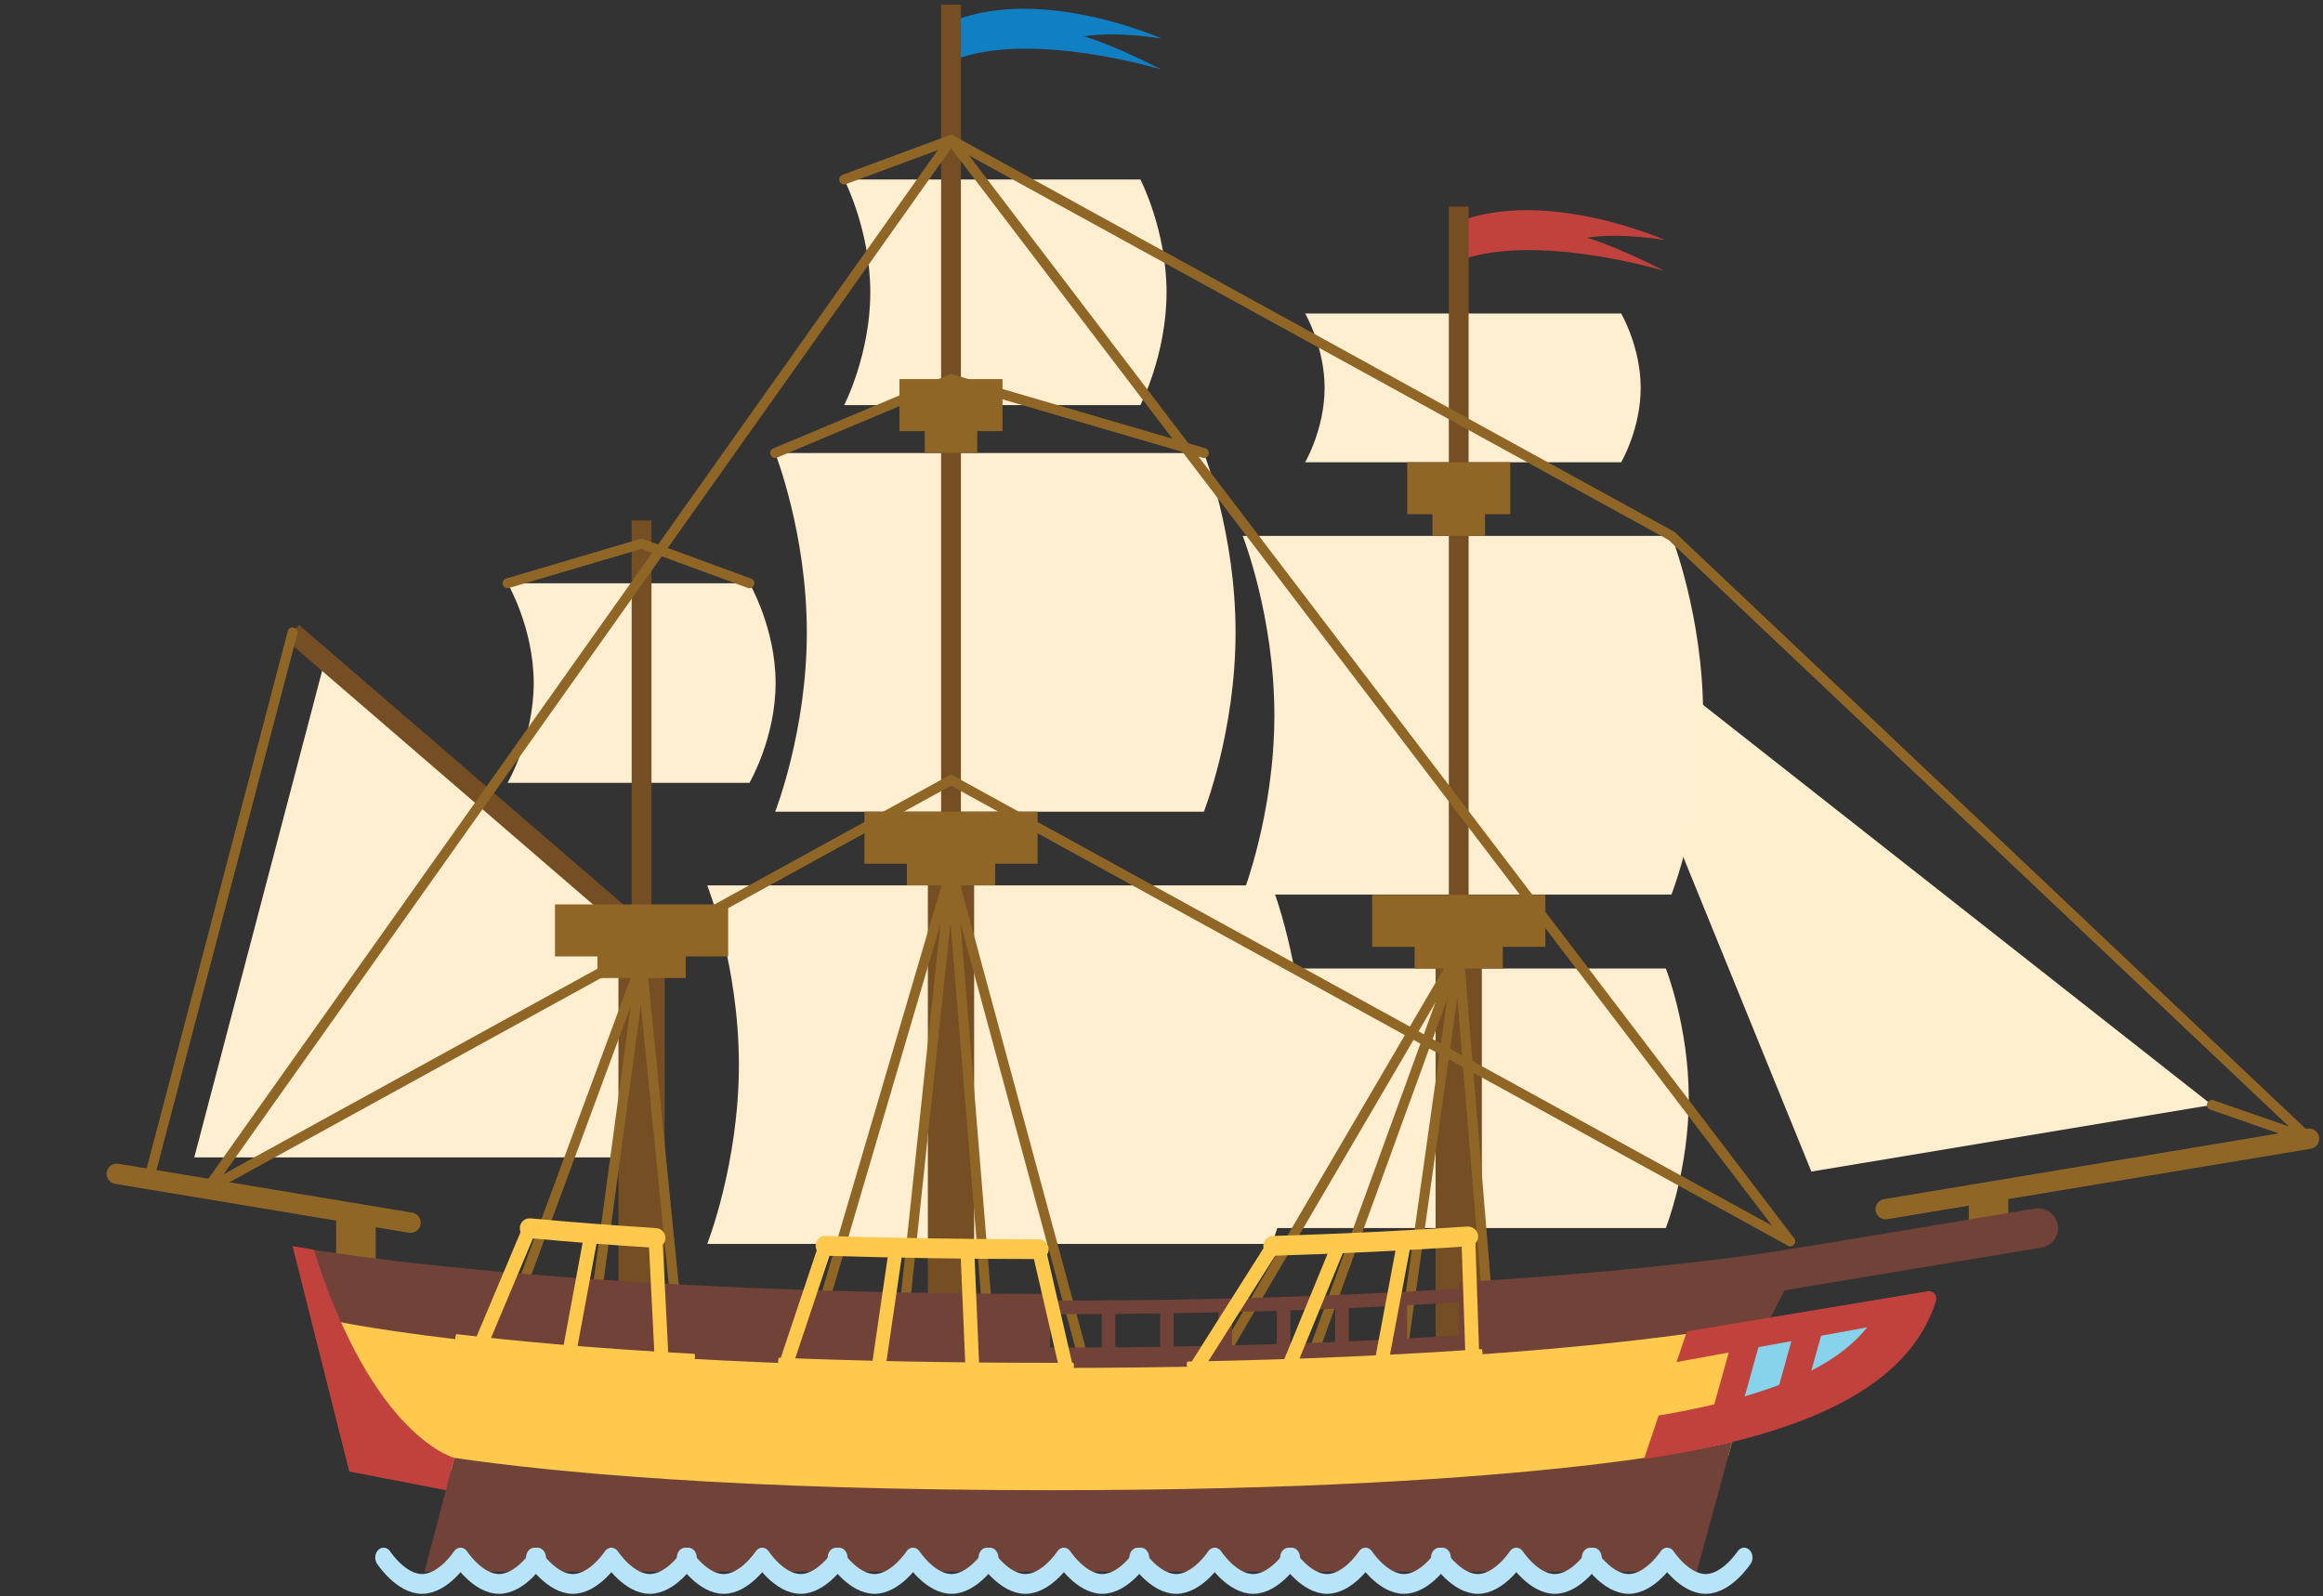 <svg xmlns="http://www.w3.org/2000/svg" viewBox="0 0 822 565" width="822" height="565" preserveAspectRatio="xMidYMid meet" style="width: 100%; height: 100%; transform: translate3d(0px, 0px, 0px); content-visibility: visible;"><rect x="0" y="0" width="822" height="565" fill="#333333" stroke="none"/><defs><clipPath id="__lottie_element_3895"><rect width="822" height="565" x="0" y="0"></rect></clipPath></defs><g clip-path="url(#__lottie_element_3895)"><g transform="matrix(5.5,0,0,5.5,447.692,-244.783)" opacity="1" style="display: block;"><g opacity="1" transform="matrix(1,0,0,1,142.273,56.923)"><path fill="rgb(193,66,60)" fill-opacity="1" d=" M-129.921,4.404 C-125.022,2.467 -116.612,5.011 -116.612,5.011 C-116.612,5.011 -119.331,3.571 -121.566,2.879 C-119.397,2.533 -116.567,3.029 -116.567,3.029 C-116.567,3.029 -124.188,-0.373 -129.921,1.878 C-129.921,1.878 -129.921,4.404 -129.921,4.404z"></path></g></g><g transform="matrix(5.5,0,0,5.5,269.689,-316.074)" opacity="1" style="display: block;"><g opacity="1" transform="matrix(1,0,0,1,17.443,63.553)"><path fill="rgb(17,128,195)" fill-opacity="1" d=" M-5.091,-2.226 C-0.192,-4.163 8.218,-1.619 8.218,-1.619 C8.218,-1.619 5.5,-3.058 3.265,-3.75 C5.434,-4.096 8.264,-3.6 8.264,-3.6 C8.264,-3.6 0.642,-7.003 -5.091,-4.752 C-5.091,-4.752 -5.091,-2.226 -5.091,-2.226z"></path></g></g><g transform="matrix(7,0,0,7,23.326,-15.879)" opacity="1" style="display: block;"><g opacity="1" transform="matrix(1,0,0,1,0,0)"><path stroke-linecap="butt" stroke-linejoin="miter" fill-opacity="0" stroke-miterlimit="10" stroke="rgb(144,102,39)" stroke-opacity="1" stroke-width="2" d=" M14.659,65.945 C14.659,65.945 14.659,63.631 14.659,63.631"></path></g><g opacity="1" transform="matrix(1,0,0,1,29.1,36.805)"><path fill="rgb(255,238,207)" fill-opacity="1" d=" M-6.775,5.046 C-6.775,5.046 -5.453,2.787 -5.453,-0.001 C-5.453,-2.788 -6.775,-5.046 -6.775,-5.046 C-6.775,-5.046 5.452,-5.046 5.452,-5.046 C5.452,-5.046 6.775,-2.788 6.775,-0.001 C6.775,2.787 5.452,5.046 5.452,5.046 C5.452,5.046 -6.775,5.046 -6.775,5.046z"></path></g><g opacity="1" transform="matrix(1,0,0,1,17.427,48.221)"><path fill="rgb(255,238,207)" fill-opacity="1" d=" M-10.939,12.567 C-10.939,12.567 -4.336,-12.567 -4.336,-12.567 C-4.336,-12.567 10.939,0.608 10.939,0.608 C10.939,0.608 10.733,12.567 10.733,12.567 C10.733,12.567 -10.939,12.567 -10.939,12.567z"></path></g><g opacity="1" transform="matrix(1,0,0,1,29.099,61.181)"><path fill="rgb(117,78,35)" fill-opacity="1" d=" M1.169,-11.323 C1.169,-11.323 -1.169,-11.323 -1.169,-11.323 C-1.169,-11.323 -1.169,11.323 -1.169,11.323 C-1.169,11.323 1.169,11.323 1.169,11.323 C1.169,11.323 1.169,-11.323 1.169,-11.323z"></path></g><g opacity="1" transform="matrix(1,0,0,1,0,0)"><path stroke-linecap="butt" stroke-linejoin="miter" fill-opacity="0" stroke-miterlimit="10" stroke="rgb(117,78,35)" stroke-opacity="1" stroke-width="1" d=" M29.1,59.076 C29.1,59.076 29.1,28.586 29.1,28.586"></path></g><g opacity="1" transform="matrix(1,0,0,1,25.499,60.68)"><path stroke-linecap="round" stroke-linejoin="round" fill-opacity="0" stroke="rgb(144,102,39)" stroke-opacity="1" stroke-width="0.5" d=" M-3.601,9.739 C-3.601,9.739 3.601,-9.739 3.601,-9.739"></path></g><g opacity="1" transform="matrix(1,0,0,1,27.754,60.906)"><path stroke-linecap="round" stroke-linejoin="round" fill-opacity="0" stroke="rgb(144,102,39)" stroke-opacity="1" stroke-width="0.5" d=" M-1.346,9.965 C-1.346,9.965 1.346,-9.965 1.346,-9.965"></path></g><g opacity="1" transform="matrix(1,0,0,1,30.112,61.069)"><path stroke-linecap="round" stroke-linejoin="round" fill-opacity="0" stroke="rgb(144,102,39)" stroke-opacity="1" stroke-width="0.5" d=" M1.012,10.128 C1.012,10.128 -1.012,-10.128 -1.012,-10.128"></path></g><g opacity="1" transform="matrix(1,0,0,1,92.58,47.318)"><path fill="rgb(255,239,207)" fill-opacity="1" d=" M-15.897,-14.187 C-15.897,-14.187 15.897,10.817 15.897,10.817 C15.897,10.817 -4.346,14.187 -4.346,14.187 C-4.346,14.187 -15.897,-14.187 -15.897,-14.187z"></path></g><g opacity="1" transform="matrix(1,0,0,1,71.124,38.432)"><path fill="rgb(255,238,207)" fill-opacity="1" d=" M-11.637,9.068 C-11.637,9.068 -10.036,5.008 -10.036,0 C-10.036,-5.009 -11.637,-9.068 -11.637,-9.068 C-11.637,-9.068 10.035,-9.068 10.035,-9.068 C10.035,-9.068 11.637,-5.009 11.637,0 C11.637,5.008 10.035,9.068 10.035,9.068 C10.035,9.068 -11.637,9.068 -11.637,9.068z"></path></g><g opacity="1" transform="matrix(1,0,0,1,71.124,21.881)"><path fill="rgb(255,238,207)" fill-opacity="1" d=" M-8.481,3.76 C-8.481,3.76 -7.497,2.077 -7.497,0 C-7.497,-2.076 -8.481,-3.76 -8.481,-3.76 C-8.481,-3.76 7.495,-3.76 7.495,-3.76 C7.495,-3.76 8.481,-2.076 8.481,0 C8.481,2.077 7.495,3.76 7.495,3.76 C7.495,3.76 -8.481,3.76 -8.481,3.76z"></path></g><g opacity="1" transform="matrix(1,0,0,1,47.489,34.242)"><path fill="rgb(255,238,207)" fill-opacity="1" d=" M-11.637,9.068 C-11.637,9.068 -10.036,5.008 -10.036,0 C-10.036,-5.009 -11.637,-9.068 -11.637,-9.068 C-11.637,-9.068 10.035,-9.068 10.035,-9.068 C10.035,-9.068 11.637,-5.009 11.637,0 C11.637,5.008 10.035,9.068 10.035,9.068 C10.035,9.068 -11.637,9.068 -11.637,9.068z"></path></g><g opacity="1" transform="matrix(1,0,0,1,47.489,17.048)"><path fill="rgb(255,238,207)" fill-opacity="1" d=" M-8.148,5.704 C-8.148,5.704 -6.827,3.15 -6.827,0 C-6.827,-3.15 -8.148,-5.704 -8.148,-5.704 C-8.148,-5.704 6.826,-5.704 6.826,-5.704 C6.826,-5.704 8.148,-3.15 8.148,0 C8.148,3.15 6.826,5.704 6.826,5.704 C6.826,5.704 -8.148,5.704 -8.148,5.704z"></path></g><g opacity="1" transform="matrix(1,0,0,1,47.489,56.098)"><path fill="rgb(255,238,207)" fill-opacity="1" d=" M-15.07,9.064 C-15.07,9.064 -13.47,5.006 -13.47,0 C-13.47,-5.006 -15.07,-9.064 -15.07,-9.064 C-15.07,-9.064 13.469,-9.064 13.469,-9.064 C13.469,-9.064 15.07,-5.006 15.07,0 C15.07,5.006 13.469,9.064 13.469,9.064 C13.469,9.064 -15.07,9.064 -15.07,9.064z"></path></g><g opacity="1" transform="matrix(1,0,0,1,44.741,58.733)"><path fill="rgb(117,78,35)" fill-opacity="1" d=" M1.169,-14.107 C1.169,-14.107 -1.169,-14.107 -1.169,-14.107 C-1.169,-14.107 -1.169,14.107 -1.169,14.107 C-1.169,14.107 1.169,14.107 1.169,14.107 C1.169,14.107 1.169,-14.107 1.169,-14.107z"></path></g><g opacity="1" transform="matrix(1,0,0,1,0,0)"><path stroke-linecap="butt" stroke-linejoin="miter" fill-opacity="0" stroke-miterlimit="10" stroke="rgb(117,78,35)" stroke-opacity="1" stroke-width="1" d=" M44.742,59.076 C44.742,59.076 44.742,2.5 44.742,2.5"></path></g><g opacity="1" transform="matrix(1,0,0,1,41.084,58.721)"><path stroke-linecap="round" stroke-linejoin="round" fill-opacity="0" stroke="rgb(144,102,39)" stroke-opacity="1" stroke-width="0.5" d=" M-3.666,12.467 C-3.666,12.467 3.666,-12.467 3.666,-12.467"></path></g><g opacity="1" transform="matrix(1,0,0,1,43.401,58.936)"><path stroke-linecap="round" stroke-linejoin="round" fill-opacity="0" stroke="rgb(144,102,39)" stroke-opacity="1" stroke-width="0.5" d=" M-1.349,12.681 C-1.349,12.681 1.349,-12.681 1.349,-12.681"></path></g><g opacity="1" transform="matrix(1,0,0,1,48.165,58.875)"><path stroke-linecap="round" stroke-linejoin="round" fill-opacity="0" stroke="rgb(144,102,39)" stroke-opacity="1" stroke-width="0.5" d=" M-3.414,-12.621 C-3.414,-12.621 3.414,12.621 3.414,12.621"></path></g><g opacity="1" transform="matrix(1,0,0,1,45.793,58.997)"><path stroke-linecap="round" stroke-linejoin="round" fill-opacity="0" stroke="rgb(144,102,39)" stroke-opacity="1" stroke-width="0.5" d=" M1.042,12.742 C1.042,12.742 -1.042,-12.742 -1.042,-12.742"></path></g><g opacity="1" transform="matrix(1,0,0,1,71.124,57.799)"><path fill="rgb(255,238,207)" fill-opacity="1" d=" M-10.911,6.562 C-10.911,6.562 -9.752,3.625 -9.752,0.001 C-9.752,-3.624 -10.911,-6.562 -10.911,-6.562 C-10.911,-6.562 9.752,-6.562 9.752,-6.562 C9.752,-6.562 10.911,-3.624 10.911,0.001 C10.911,3.625 9.752,6.562 9.752,6.562 C9.752,6.562 -10.911,6.562 -10.911,6.562z"></path></g><g opacity="1" transform="matrix(1,0,0,1,70.407,61.181)"><path fill="rgb(117,78,35)" fill-opacity="1" d=" M1.169,-11.323 C1.169,-11.323 -1.169,-11.323 -1.169,-11.323 C-1.169,-11.323 -1.169,11.323 -1.169,11.323 C-1.169,11.323 1.169,11.323 1.169,11.323 C1.169,11.323 1.169,-11.323 1.169,-11.323z"></path></g><g opacity="1" transform="matrix(1,0,0,1,0,0)"><path stroke-linecap="butt" stroke-linejoin="miter" fill-opacity="0" stroke-miterlimit="10" stroke="rgb(117,78,35)" stroke-opacity="1" stroke-width="1" d=" M70.407,59.076 C70.407,59.076 70.407,12.711 70.407,12.711"></path></g><g opacity="1" transform="matrix(1,0,0,1,71.253,60.764)"><path stroke-linecap="round" stroke-linejoin="round" fill-opacity="0" stroke="rgb(144,102,39)" stroke-opacity="1" stroke-width="0.5" d=" M-0.85,-10.307 C-0.85,-10.307 0.85,10.307 0.85,10.307"></path></g><g opacity="1" transform="matrix(1,0,0,1,68.917,60.993)"><path stroke-linecap="round" stroke-linejoin="round" fill-opacity="0" stroke="rgb(144,102,39)" stroke-opacity="1" stroke-width="0.5" d=" M1.485,-10.535 C1.485,-10.535 -1.485,10.535 -1.485,10.535"></path></g><g opacity="1" transform="matrix(1,0,0,1,66.557,61.036)"><path stroke-linecap="round" stroke-linejoin="round" fill-opacity="0" stroke="rgb(144,102,39)" stroke-opacity="1" stroke-width="0.5" d=" M3.846,-10.578 C3.846,-10.578 -3.846,10.578 -3.846,10.578"></path></g><g opacity="1" transform="matrix(1,0,0,1,64.261,60.947)"><path stroke-linecap="round" stroke-linejoin="round" fill-opacity="0" stroke="rgb(144,102,39)" stroke-opacity="1" stroke-width="0.5" d=" M-6.141,10.489 C-6.141,10.489 6.141,-10.489 6.141,-10.489"></path></g><g opacity="1" transform="matrix(1,0,0,1,102.689,61.625)"><path stroke-linecap="round" stroke-linejoin="round" fill-opacity="0" stroke="rgb(144,102,39)" stroke-opacity="1" stroke-width="1.029" d=" M-10.7,1.781 C-10.7,1.781 10.7,-1.781 10.7,-1.781"></path></g><g opacity="1" transform="matrix(1,0,0,1,0,0)"><path stroke-linecap="butt" stroke-linejoin="miter" fill-opacity="0" stroke-miterlimit="10" stroke="rgb(144,102,39)" stroke-opacity="1" stroke-width="2" d=" M97.19,65.06 C97.19,65.06 97.19,62.54 97.19,62.54"></path></g><g opacity="1" transform="matrix(1,0,0,1,60.08,68.069)"><path stroke-linecap="round" stroke-linejoin="miter" fill-opacity="0" stroke-miterlimit="10" stroke="rgb(113,66,56)" stroke-opacity="1" stroke-width="0.686" d=" M-10.327,0.307 C-1.867,0.307 4.967,0.045 10.327,-0.307"></path></g><g opacity="1" transform="matrix(1,0,0,1,0,0)"><path stroke-linecap="round" stroke-linejoin="miter" fill-opacity="0" stroke-miterlimit="10" stroke="rgb(113,66,56)" stroke-opacity="1" stroke-width="0.686" d=" M52.704,68.358 C52.704,68.358 52.704,70.749 52.704,70.749"></path></g><g opacity="1" transform="matrix(1,0,0,1,0,0)"><path stroke-linecap="round" stroke-linejoin="miter" fill-opacity="0" stroke-miterlimit="10" stroke="rgb(113,66,56)" stroke-opacity="1" stroke-width="0.686" d=" M55.655,68.331 C55.655,68.331 55.655,70.748 55.655,70.748"></path></g><g opacity="1" transform="matrix(1,0,0,1,0,0)"><path stroke-linecap="round" stroke-linejoin="miter" fill-opacity="0" stroke-miterlimit="10" stroke="rgb(113,66,56)" stroke-opacity="1" stroke-width="0.686" d=" M58.605,68.274 C58.605,68.274 58.605,70.748 58.605,70.748"></path></g><g opacity="1" transform="matrix(1,0,0,1,0,0)"><path stroke-linecap="round" stroke-linejoin="miter" fill-opacity="0" stroke-miterlimit="10" stroke="rgb(113,66,56)" stroke-opacity="1" stroke-width="0.686" d=" M61.556,68.19 C61.556,68.19 61.556,70.748 61.556,70.748"></path></g><g opacity="1" transform="matrix(1,0,0,1,0,0)"><path stroke-linecap="round" stroke-linejoin="miter" fill-opacity="0" stroke-miterlimit="10" stroke="rgb(113,66,56)" stroke-opacity="1" stroke-width="0.686" d=" M64.506,68.069 C64.506,68.069 64.506,70.749 64.506,70.749"></path></g><g opacity="1" transform="matrix(1,0,0,1,0,0)"><path stroke-linecap="round" stroke-linejoin="miter" fill-opacity="0" stroke-miterlimit="10" stroke="rgb(113,66,56)" stroke-opacity="1" stroke-width="0.686" d=" M67.457,67.937 C67.457,67.937 67.457,70.748 67.457,70.748"></path></g><g opacity="1" transform="matrix(1,0,0,1,49.754,73.321)"><path fill="rgb(255,201,77)" fill-opacity="1" d=" M36.341,-4.982 C36.341,-4.982 25.635,-2.573 0,-2.573 C-25.635,-2.573 -36.341,-4.982 -36.341,-4.982 C-36.341,-4.982 -34.281,2.573 -34.281,2.573 C-34.281,2.573 -25.635,4.982 0,4.982 C25.635,4.982 34.281,2.573 34.281,2.573 C34.281,2.573 36.341,-4.982 36.341,-4.982z"></path></g><g opacity="1" transform="matrix(1,0,0,1,51.179,78.45)"><path fill="rgb(113,66,56)" fill-opacity="1" d=" M-33.054,3.286 C-33.054,3.286 31.261,3.286 31.261,3.286 C31.261,3.286 33.054,-3.286 33.054,-3.286 C33.054,-3.286 24.21,-0.834 -1.425,-0.834 C-17.358,-0.834 -26.729,-1.764 -31.54,-2.468 C-31.54,-2.468 -33.054,3.286 -33.054,3.286z"></path></g><g opacity="1" transform="matrix(1,0,0,1,49.754,68.358)"><path fill="rgb(113,66,56)" fill-opacity="1" d=" M20.654,-1.253 C20.654,-1.253 20.654,1.426 20.654,1.426 C15.296,1.781 8.461,2.048 -0.001,2.048 C-0.001,2.048 -0.001,-0.669 -0.001,-0.669 C-25.636,-0.669 -38.296,-3.077 -38.296,-3.077 C-38.296,-3.077 -36.342,0.669 -36.342,0.669 C-36.342,0.669 -25.636,3.077 -0.001,3.077 C25.635,3.077 36.34,0.669 36.34,0.669 C36.34,0.669 38.296,-3.077 38.296,-3.077 C38.296,-3.077 32.444,-1.966 20.654,-1.253z"></path></g><g opacity="1" transform="matrix(1,0,0,1,20.278,41.852)"><path stroke-linecap="butt" stroke-linejoin="miter" fill-opacity="0" stroke-miterlimit="10" stroke="rgb(117,78,35)" stroke-opacity="1" stroke-width="1" d=" M8.822,7.609 C8.822,7.609 -8.822,-7.609 -8.822,-7.609"></path></g><g opacity="1" transform="matrix(1,0,0,1,90.141,65.953)"><path stroke-linecap="round" stroke-linejoin="round" fill-opacity="0" stroke="rgb(113,66,56)" stroke-opacity="1" stroke-width="2" d=" M-9.561,1.591 C-9.561,1.591 9.561,-1.591 9.561,-1.591"></path></g><g opacity="1" transform="matrix(1,0,0,1,9.996,62.854)"><path stroke-linecap="round" stroke-linejoin="round" fill-opacity="0" stroke="rgb(144,102,39)" stroke-opacity="1" stroke-width="1.029" d=" M7.424,1.236 C7.424,1.236 -7.424,-1.236 -7.424,-1.236"></path></g><g opacity="1" transform="matrix(1,0,0,1,44.742,46.255)"><path fill="rgb(144,102,39)" fill-opacity="1" d=" M2.231,-0.779 C2.231,-0.779 -2.231,-0.779 -2.231,-0.779 C-2.231,-0.779 -2.231,0.779 -2.231,0.779 C-2.231,0.779 2.231,0.779 2.231,0.779 C2.231,0.779 2.231,-0.779 2.231,-0.779z"></path></g><g opacity="1" transform="matrix(1,0,0,1,44.742,44.625)"><path fill="rgb(144,102,39)" fill-opacity="1" d=" M4.377,-1.315 C4.377,-1.315 -4.377,-1.315 -4.377,-1.315 C-4.377,-1.315 -4.377,1.315 -4.377,1.315 C-4.377,1.315 4.377,1.315 4.377,1.315 C4.377,1.315 4.377,-1.315 4.377,-1.315z"></path></g><g opacity="1" transform="matrix(1,0,0,1,44.741,24.382)"><path fill="rgb(144,102,39)" fill-opacity="1" d=" M1.327,-0.779 C1.327,-0.779 -1.327,-0.779 -1.327,-0.779 C-1.327,-0.779 -1.327,0.779 -1.327,0.779 C-1.327,0.779 1.327,0.779 1.327,0.779 C1.327,0.779 1.327,-0.779 1.327,-0.779z"></path></g><g opacity="1" transform="matrix(1,0,0,1,70.407,28.585)"><path fill="rgb(144,102,39)" fill-opacity="1" d=" M1.327,-0.779 C1.327,-0.779 -1.327,-0.779 -1.327,-0.779 C-1.327,-0.779 -1.327,0.779 -1.327,0.779 C-1.327,0.779 1.327,0.779 1.327,0.779 C1.327,0.779 1.327,-0.779 1.327,-0.779z"></path></g><g opacity="1" transform="matrix(1,0,0,1,70.407,26.955)"><path fill="rgb(144,102,39)" fill-opacity="1" d=" M2.605,-1.315 C2.605,-1.315 -2.605,-1.315 -2.605,-1.315 C-2.605,-1.315 -2.605,1.315 -2.605,1.315 C-2.605,1.315 2.605,1.315 2.605,1.315 C2.605,1.315 2.605,-1.315 2.605,-1.315z"></path></g><g opacity="1" transform="matrix(1,0,0,1,70.407,50.458)"><path fill="rgb(144,102,39)" fill-opacity="1" d=" M2.231,-0.779 C2.231,-0.779 -2.231,-0.779 -2.231,-0.779 C-2.231,-0.779 -2.231,0.779 -2.231,0.779 C-2.231,0.779 2.231,0.779 2.231,0.779 C2.231,0.779 2.231,-0.779 2.231,-0.779z"></path></g><g opacity="1" transform="matrix(1,0,0,1,70.408,48.828)"><path fill="rgb(144,102,39)" fill-opacity="1" d=" M4.377,-1.315 C4.377,-1.315 -4.377,-1.315 -4.377,-1.315 C-4.377,-1.315 -4.377,1.315 -4.377,1.315 C-4.377,1.315 4.377,1.315 4.377,1.315 C4.377,1.315 4.377,-1.315 4.377,-1.315z"></path></g><g opacity="1" transform="matrix(1,0,0,1,29.1,50.942)"><path fill="rgb(144,102,39)" fill-opacity="1" d=" M2.231,-0.779 C2.231,-0.779 -2.231,-0.779 -2.231,-0.779 C-2.231,-0.779 -2.231,0.779 -2.231,0.779 C-2.231,0.779 2.231,0.779 2.231,0.779 C2.231,0.779 2.231,-0.779 2.231,-0.779z"></path></g><g opacity="1" transform="matrix(1,0,0,1,29.1,49.312)"><path fill="rgb(144,102,39)" fill-opacity="1" d=" M4.377,-1.315 C4.377,-1.315 -4.377,-1.315 -4.377,-1.315 C-4.377,-1.315 -4.377,1.315 -4.377,1.315 C-4.377,1.315 4.377,1.315 4.377,1.315 C4.377,1.315 4.377,-1.315 4.377,-1.315z"></path></g><g opacity="1" transform="matrix(1,0,0,1,87.195,71.774)"><path fill="rgb(193,66,60)" fill-opacity="1" d=" M-5.252,-2.191 C-5.252,-2.191 -5.774,-0.639 -5.774,-0.639 C-5.774,-0.639 -3.139,-1.119 -3.139,-1.119 C-3.139,-1.119 -3.869,1.501 -3.869,1.501 C-4.727,1.704 -5.658,1.894 -6.683,2.066 C-6.683,2.066 -7.421,4.264 -7.421,4.264 C1.059,3.002 6.011,0.492 7.337,-3.724 C7.422,-3.995 7.202,-4.264 6.921,-4.217 C6.921,-4.217 -5.252,-2.191 -5.252,-2.191z"></path></g><g opacity="1" transform="matrix(1,0,0,1,87.195,71.774)"><path fill="rgb(135,211,235)" fill-opacity="1" d=" M-1.637,-1.392 C-1.637,-1.392 0.028,-1.695 0.028,-1.695 C0.028,-1.695 -0.588,0.516 -0.588,0.516 C-1.119,0.718 -1.7,0.911 -2.33,1.095 C-2.33,1.095 -1.637,-1.392 -1.637,-1.392z"></path></g><g opacity="1" transform="matrix(1,0,0,1,87.195,71.774)"><path fill="rgb(135,211,235)" fill-opacity="1" d=" M1.037,-0.202 C1.037,-0.202 1.529,-1.968 1.529,-1.968 C1.529,-1.968 3.856,-2.392 3.856,-2.392 C3.239,-1.609 2.337,-0.871 1.037,-0.202z"></path></g><g opacity="1" transform="matrix(1,0,0,1,15.549,71.448)"><path fill="rgb(193,66,60)" fill-opacity="1" d=" M-4.091,-6.168 C-4.091,-6.168 -1.227,5.222 -1.227,5.222 C-1.227,5.222 3.66,6.168 3.66,6.168 C3.66,6.168 4.091,4.533 4.091,4.533 C4.091,4.533 -0.016,3.529 -3.018,-5.987 C-3.018,-5.987 -4.091,-6.168 -4.091,-6.168z"></path></g><g opacity="1" transform="matrix(1,0,0,1,43.469,71.704)"><path fill="rgb(255,201,77)" fill-opacity="1" d=" M6.285,-0.529 C1.112,-0.529 -3.443,-0.628 -7.435,-0.785 C-7.441,-0.745 -7.461,-0.71 -7.463,-0.668 C-7.486,-0.005 -6.968,0.55 -6.305,0.574 C-2.338,0.714 1.897,0.785 6.285,0.785 C6.948,0.785 7.486,0.247 7.486,-0.416 C7.486,-0.457 7.466,-0.492 7.462,-0.532 C7.07,-0.531 6.685,-0.529 6.285,-0.529z"></path></g><g opacity="1" transform="matrix(1,0,0,1,64.154,71.442)"><path fill="rgb(255,201,77)" fill-opacity="1" d=" M-7.474,-0.329 C-7.477,-0.289 -7.496,-0.253 -7.495,-0.213 C-7.481,0.442 -6.946,0.962 -6.295,0.962 C-6.295,0.962 -6.269,0.962 -6.269,0.962 C-1.819,0.866 2.42,0.688 6.332,0.431 C6.994,0.388 7.496,-0.183 7.452,-0.846 C7.449,-0.887 7.428,-0.922 7.421,-0.962 C3.382,-0.676 -1.554,-0.437 -7.474,-0.329z"></path></g><g opacity="1" transform="matrix(1,0,0,1,25.714,70.847)"><path fill="rgb(255,201,77)" fill-opacity="1" d=" M-5.983,-1.123 C-5.991,-1.083 -6.016,-1.05 -6.02,-1.009 C-6.092,-0.35 -5.617,0.244 -4.957,0.316 C-1.992,0.641 1.297,0.912 4.819,1.121 C4.843,1.122 4.869,1.123 4.892,1.123 C5.523,1.123 6.052,0.631 6.09,-0.007 C6.092,-0.048 6.074,-0.084 6.073,-0.124 C0.919,-0.406 -3.063,-0.779 -5.983,-1.123z"></path></g><g opacity="1" transform="matrix(1,0,0,1,60.266,35.861)"><path stroke-linecap="round" stroke-linejoin="round" fill-opacity="0" stroke="rgb(144,102,39)" stroke-opacity="1" stroke-width="0.5" d=" M48.211,22.274 C48.211,22.274 53.123,23.983 53.123,23.983 C53.123,23.983 20.894,-6.498 20.894,-6.498 C20.894,-6.498 -15.524,-26.518 -15.524,-26.518 C-15.524,-26.518 -53.123,26.518 -53.123,26.518"></path></g><g opacity="1" transform="matrix(1,0,0,1,65.952,53.37)"><path stroke-linecap="round" stroke-linejoin="round" fill-opacity="0" stroke="rgb(144,102,39)" stroke-opacity="1" stroke-width="0.5" d=" M-21.21,-11.66 C-21.21,-11.66 21.21,11.66 21.21,11.66"></path></g><g opacity="1" transform="matrix(1,0,0,1,25.942,52.044)"><path stroke-linecap="round" stroke-linejoin="round" fill-opacity="0" stroke="rgb(144,102,39)" stroke-opacity="1" stroke-width="0.5" d=" M-18.799,10.335 C-18.799,10.335 18.799,-10.335 18.799,-10.335"></path></g><g opacity="1" transform="matrix(1,0,0,1,28.439,30.758)"><path stroke-linecap="round" stroke-linejoin="round" fill-opacity="0" stroke="rgb(144,102,39)" stroke-opacity="1" stroke-width="0.5" d=" M-6.113,1.001 C-6.113,1.001 0.661,-1.001 0.661,-1.001 C0.661,-1.001 6.113,1.001 6.113,1.001"></path></g><g opacity="1" transform="matrix(1,0,0,1,46.688,23.306)"><path stroke-linecap="round" stroke-linejoin="round" fill-opacity="0" stroke="rgb(144,102,39)" stroke-opacity="1" stroke-width="0.5" d=" M-10.836,1.868 C-10.836,1.868 -1.946,-1.868 -1.946,-1.868 C-1.946,-1.868 10.836,1.868 10.836,1.868"></path></g><g opacity="1" transform="matrix(1,0,0,1,44.741,22.752)"><path fill="rgb(144,102,39)" fill-opacity="1" d=" M2.605,-1.315 C2.605,-1.315 -2.605,-1.315 -2.605,-1.315 C-2.605,-1.315 -2.605,1.315 -2.605,1.315 C-2.605,1.315 2.605,1.315 2.605,1.315 C2.605,1.315 2.605,-1.315 2.605,-1.315z"></path></g><g opacity="1" transform="matrix(1,0,0,1,22.171,67.371)"><path fill="rgb(255,201,77)" fill-opacity="1" d=" M-1.274,3.398 C-1.319,3.398 -1.365,3.389 -1.41,3.371 C-1.588,3.295 -1.671,3.09 -1.597,2.913 C-1.597,2.913 0.951,-3.137 0.951,-3.137 C1.027,-3.315 1.231,-3.398 1.41,-3.324 C1.588,-3.248 1.671,-3.043 1.597,-2.865 C1.597,-2.865 -0.951,3.184 -0.951,3.184 C-1.008,3.318 -1.138,3.398 -1.274,3.398z"></path></g><g opacity="1" transform="matrix(1,0,0,1,25.984,67.74)"><path fill="rgb(255,201,77)" fill-opacity="1" d=" M-0.577,3.481 C-0.598,3.481 -0.619,3.479 -0.641,3.475 C-0.831,3.44 -0.957,3.257 -0.922,3.068 C-0.922,3.068 0.234,-3.168 0.234,-3.168 C0.269,-3.359 0.451,-3.481 0.642,-3.449 C0.832,-3.414 0.957,-3.231 0.922,-3.04 C0.922,-3.04 -0.233,3.195 -0.233,3.195 C-0.265,3.364 -0.411,3.481 -0.577,3.481z"></path></g><g opacity="1" transform="matrix(1,0,0,1,29.963,68.021)"><path fill="rgb(255,201,77)" fill-opacity="1" d=" M0.16,3.525 C-0.025,3.525 -0.181,3.381 -0.19,3.194 C-0.19,3.194 -0.509,-3.142 -0.509,-3.142 C-0.519,-3.335 -0.37,-3.499 -0.177,-3.509 C-0.008,-3.525 0.181,-3.371 0.19,-3.177 C0.19,-3.177 0.509,3.159 0.509,3.159 C0.519,3.352 0.37,3.515 0.177,3.525 C0.177,3.525 0.16,3.525 0.16,3.525z"></path></g><g opacity="1" transform="matrix(1,0,0,1,37.408,68.202)"><path fill="rgb(255,201,77)" fill-opacity="1" d=" M-0.991,3.335 C-1.028,3.335 -1.065,3.331 -1.102,3.318 C-1.285,3.257 -1.384,3.058 -1.323,2.874 C-1.323,2.874 0.659,-3.053 0.659,-3.053 C0.72,-3.236 0.918,-3.336 1.102,-3.275 C1.285,-3.214 1.384,-3.016 1.323,-2.832 C1.323,-2.832 -0.659,3.098 -0.659,3.098 C-0.708,3.244 -0.845,3.335 -0.991,3.335z"></path></g><g opacity="1" transform="matrix(1,0,0,1,41.508,68.472)"><path fill="rgb(255,201,77)" fill-opacity="1" d=" M-0.456,3.494 C-0.473,3.494 -0.491,3.493 -0.508,3.491 C-0.699,3.463 -0.832,3.285 -0.804,3.094 C-0.804,3.094 0.11,-3.17 0.11,-3.17 C0.138,-3.362 0.311,-3.494 0.507,-3.466 C0.698,-3.438 0.831,-3.26 0.803,-3.069 C0.803,-3.069 -0.111,3.195 -0.111,3.195 C-0.137,3.369 -0.285,3.494 -0.456,3.494z"></path></g><g opacity="1" transform="matrix(1,0,0,1,49.878,68.446)"><path fill="rgb(255,201,77)" fill-opacity="1" d=" M0.7,3.399 C0.541,3.399 0.396,3.29 0.359,3.128 C0.359,3.128 -1.042,-2.937 -1.042,-2.937 C-1.085,-3.125 -0.967,-3.313 -0.779,-3.357 C-0.591,-3.4 -0.402,-3.283 -0.359,-3.094 C-0.359,-3.094 1.04,2.971 1.04,2.971 C1.084,3.16 0.968,3.348 0.779,3.391 C0.753,3.397 0.726,3.399 0.7,3.399z"></path></g><g opacity="1" transform="matrix(1,0,0,1,45.699,68.566)"><path fill="rgb(255,201,77)" fill-opacity="1" d=" M0.134,3.522 C-0.052,3.522 -0.207,3.376 -0.215,3.187 C-0.215,3.187 -0.484,-3.144 -0.484,-3.144 C-0.492,-3.337 -0.343,-3.5 -0.149,-3.508 C0.017,-3.522 0.207,-3.367 0.215,-3.173 C0.215,-3.173 0.484,3.158 0.484,3.158 C0.492,3.351 0.342,3.514 0.149,3.522 C0.149,3.522 0.134,3.522 0.134,3.522z"></path></g><g opacity="1" transform="matrix(1,0,0,1,70.996,67.917)"><path fill="rgb(255,201,77)" fill-opacity="1" d=" M0.107,3.503 C-0.081,3.503 -0.236,3.356 -0.243,3.166 C-0.243,3.166 -0.456,-3.12 -0.456,-3.12 C-0.463,-3.313 -0.311,-3.476 -0.118,-3.482 C0.075,-3.504 0.237,-3.337 0.243,-3.143 C0.243,-3.143 0.457,3.143 0.457,3.143 C0.463,3.336 0.312,3.496 0.119,3.503 C0.119,3.503 0.107,3.503 0.107,3.503z"></path></g><g opacity="1" transform="matrix(1,0,0,1,67.049,68.237)"><path fill="rgb(255,201,77)" fill-opacity="1" d=" M-0.616,3.64 C-0.637,3.64 -0.659,3.638 -0.681,3.634 C-0.871,3.599 -0.997,3.416 -0.961,3.227 C-0.961,3.227 0.272,-3.321 0.272,-3.321 C0.307,-3.511 0.489,-3.641 0.681,-3.6 C0.871,-3.565 0.997,-3.38 0.961,-3.191 C0.961,-3.191 -0.273,3.355 -0.273,3.355 C-0.304,3.523 -0.451,3.64 -0.616,3.64z"></path></g><g opacity="1" transform="matrix(1,0,0,1,63.041,68.352)"><path fill="rgb(255,201,77)" fill-opacity="1" d=" M-1.33,3.61 C-1.374,3.61 -1.419,3.602 -1.463,3.585 C-1.642,3.51 -1.727,3.306 -1.654,3.128 C-1.654,3.128 1.006,-3.346 1.006,-3.346 C1.079,-3.525 1.285,-3.61 1.462,-3.537 C1.642,-3.464 1.727,-3.259 1.653,-3.08 C1.653,-3.08 -1.006,3.393 -1.006,3.393 C-1.062,3.529 -1.192,3.61 -1.33,3.61z"></path></g><g opacity="1" transform="matrix(1,0,0,1,59.074,68.324)"><path fill="rgb(255,201,77)" fill-opacity="1" d=" M-1.955,3.461 C-2.019,3.461 -2.084,3.444 -2.143,3.408 C-2.306,3.305 -2.354,3.088 -2.251,2.924 C-2.251,2.924 1.658,-3.25 1.658,-3.25 C1.761,-3.414 1.978,-3.461 2.141,-3.358 C2.304,-3.254 2.354,-3.038 2.251,-2.875 C2.251,-2.875 -1.66,3.299 -1.66,3.299 C-1.727,3.403 -1.839,3.461 -1.955,3.461z"></path></g><g opacity="1" transform="matrix(1,0,0,1,65.963,65.022)"><path fill="rgb(255,201,77)" fill-opacity="1" d=" M-4.935,0.739 C-5.204,0.739 -5.426,0.526 -5.434,0.256 C-5.443,-0.02 -5.226,-0.252 -4.95,-0.261 C-1.509,-0.368 1.803,-0.528 4.892,-0.738 C5.164,-0.74 5.406,-0.548 5.424,-0.272 C5.443,0.003 5.234,0.242 4.959,0.261 C1.858,0.471 -1.465,0.631 -4.919,0.739 C-4.919,0.739 -4.935,0.739 -4.935,0.739z"></path></g><g opacity="1" transform="matrix(1,0,0,1,43.784,65.328)"><path fill="rgb(255,201,77)" fill-opacity="1" d=" M5.394,0.602 C5.394,0.602 5.394,0.602 5.394,0.602 C1.669,0.597 -1.962,0.54 -5.401,0.431 C-5.677,0.423 -5.894,0.192 -5.885,-0.084 C-5.877,-0.36 -5.643,-0.602 -5.37,-0.568 C-1.941,-0.46 1.681,-0.403 5.394,-0.398 C5.671,-0.398 5.894,-0.173 5.894,0.102 C5.894,0.378 5.67,0.602 5.394,0.602z"></path></g><g opacity="1" transform="matrix(1,0,0,1,26.621,64.602)"><path fill="rgb(255,201,77)" fill-opacity="1" d=" M3.184,0.759 C3.173,0.759 3.163,0.759 3.152,0.758 C0.924,0.619 -1.221,0.453 -3.222,0.266 C-3.497,0.24 -3.7,-0.004 -3.674,-0.279 C-3.649,-0.554 -3.403,-0.759 -3.13,-0.73 C-1.139,-0.544 0.995,-0.379 3.214,-0.24 C3.489,-0.223 3.7,0.014 3.683,0.29 C3.666,0.555 3.446,0.759 3.184,0.759z"></path></g><g opacity="1" transform="matrix(1,0,0,1,7.827,48.066)"><path stroke-linecap="round" stroke-linejoin="round" fill-opacity="0" stroke="rgb(144,102,39)" stroke-opacity="1" stroke-width="0.5" d=" M3.63,-13.824 C3.63,-13.824 -3.63,13.824 -3.63,13.824"></path></g><g opacity="1" transform="matrix(1,0,0,1,63.251,37.186)"><path stroke-linecap="round" stroke-linejoin="round" fill-opacity="0" stroke="rgb(144,102,39)" stroke-opacity="1" stroke-width="0.5" d=" M-23.91,-25.842 C-23.91,-25.842 -18.51,-27.844 -18.51,-27.844 C-18.51,-27.844 23.91,27.844 23.91,27.844"></path></g></g><g transform="matrix(5.93,0,0,7,120.914,533.782)" opacity="1" style="display: block;"><g opacity="1" transform="matrix(1,0,0,1,7.092,3.166)"><path stroke-linecap="round" stroke-linejoin="round" fill-opacity="0" stroke="rgb(184,228,250)" stroke-opacity="1" stroke-width="1" d=" M-4.592,-0.666 C-4.592,-0.666 -3.564,0.666 -2.296,0.666 C-1.028,0.666 0,-0.666 0,-0.666 C0,-0.666 1.028,0.666 2.296,0.666 C3.564,0.666 4.592,-0.666 4.592,-0.666"></path></g><g opacity="1" transform="matrix(1,0,0,1,16.092,3.166)"><path stroke-linecap="round" stroke-linejoin="round" fill-opacity="0" stroke="rgb(184,228,250)" stroke-opacity="1" stroke-width="1" d=" M-4.592,-0.666 C-4.592,-0.666 -3.564,0.666 -2.296,0.666 C-1.028,0.666 0,-0.666 0,-0.666 C0,-0.666 1.028,0.666 2.296,0.666 C3.564,0.666 4.592,-0.666 4.592,-0.666"></path></g><g opacity="1" transform="matrix(1,0,0,1,25.092,3.166)"><path stroke-linecap="round" stroke-linejoin="round" fill-opacity="0" stroke="rgb(184,228,250)" stroke-opacity="1" stroke-width="1" d=" M-4.592,-0.666 C-4.592,-0.666 -3.564,0.666 -2.296,0.666 C-1.028,0.666 0,-0.666 0,-0.666 C0,-0.666 1.028,0.666 2.296,0.666 C3.564,0.666 4.592,-0.666 4.592,-0.666"></path></g><g opacity="1" transform="matrix(1,0,0,1,34.092,3.166)"><path stroke-linecap="round" stroke-linejoin="round" fill-opacity="0" stroke="rgb(184,228,250)" stroke-opacity="1" stroke-width="1" d=" M-4.592,-0.666 C-4.592,-0.666 -3.564,0.666 -2.296,0.666 C-1.028,0.666 0,-0.666 0,-0.666 C0,-0.666 1.028,0.666 2.296,0.666 C3.564,0.666 4.592,-0.666 4.592,-0.666"></path></g><g opacity="1" transform="matrix(1,0,0,1,43.092,3.166)"><path stroke-linecap="round" stroke-linejoin="round" fill-opacity="0" stroke="rgb(184,228,250)" stroke-opacity="1" stroke-width="1" d=" M-4.592,-0.666 C-4.592,-0.666 -3.564,0.666 -2.296,0.666 C-1.028,0.666 0,-0.666 0,-0.666 C0,-0.666 1.028,0.666 2.296,0.666 C3.564,0.666 4.592,-0.666 4.592,-0.666"></path></g><g opacity="1" transform="matrix(1,0,0,1,52.092,3.166)"><path stroke-linecap="round" stroke-linejoin="round" fill-opacity="0" stroke="rgb(184,228,250)" stroke-opacity="1" stroke-width="1" d=" M-4.592,-0.666 C-4.592,-0.666 -3.564,0.666 -2.296,0.666 C-1.028,0.666 0,-0.666 0,-0.666 C0,-0.666 1.028,0.666 2.296,0.666 C3.564,0.666 4.592,-0.666 4.592,-0.666"></path></g><g opacity="1" transform="matrix(1,0,0,1,79.092,3.166)"><path stroke-linecap="round" stroke-linejoin="round" fill-opacity="0" stroke="rgb(184,228,250)" stroke-opacity="1" stroke-width="1" d=" M-4.592,-0.666 C-4.592,-0.666 -3.564,0.666 -2.296,0.666 C-1.028,0.666 0,-0.666 0,-0.666 C0,-0.666 1.028,0.666 2.296,0.666 C3.564,0.666 4.592,-0.666 4.592,-0.666"></path></g><g opacity="1" transform="matrix(1,0,0,1,61.092,3.166)"><path stroke-linecap="round" stroke-linejoin="round" fill-opacity="0" stroke="rgb(184,228,250)" stroke-opacity="1" stroke-width="1" d=" M-4.592,-0.666 C-4.592,-0.666 -3.564,0.666 -2.296,0.666 C-1.028,0.666 0,-0.666 0,-0.666 C0,-0.666 1.028,0.666 2.296,0.666 C3.564,0.666 4.592,-0.666 4.592,-0.666"></path></g><g opacity="1" transform="matrix(1,0,0,1,70.092,3.166)"><path stroke-linecap="round" stroke-linejoin="round" fill-opacity="0" stroke="rgb(184,228,250)" stroke-opacity="1" stroke-width="1" d=" M-4.592,-0.666 C-4.592,-0.666 -3.564,0.666 -2.296,0.666 C-1.028,0.666 0,-0.666 0,-0.666 C0,-0.666 1.028,0.666 2.296,0.666 C3.564,0.666 4.592,-0.666 4.592,-0.666"></path></g></g></g></svg>
